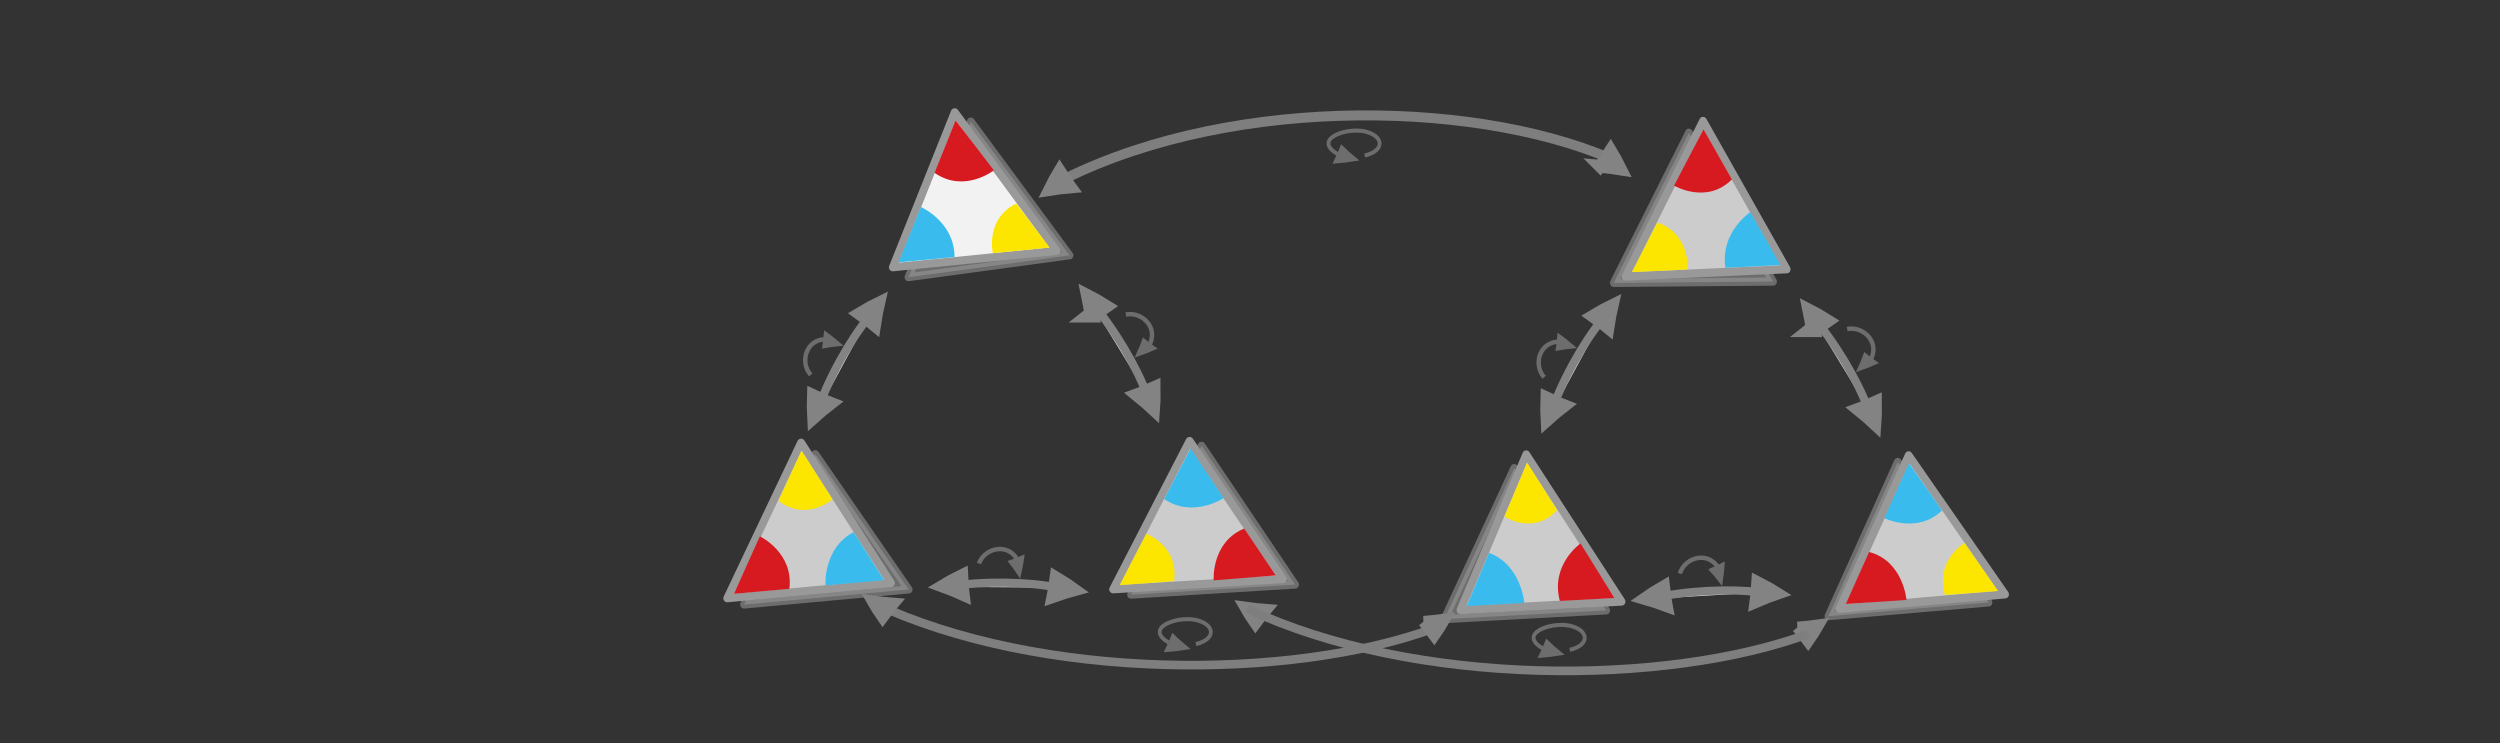 <?xml version="1.0" encoding="UTF-8" standalone="no"?>
<svg
   viewBox="0 0 595.3 177"
   version="1.1"
   id="svg290"
   sodipodi:docname="symmetry_reflection.svg"
   inkscape:version="1.2.2 (b0a8486541, 2022-12-01)"
   xmlns:inkscape="http://www.inkscape.org/namespaces/inkscape"
   xmlns:sodipodi="http://sodipodi.sourceforge.net/DTD/sodipodi-0.dtd"
   xmlns="http://www.w3.org/2000/svg"
   xmlns:svg="http://www.w3.org/2000/svg"
   xmlns:rdf="http://www.w3.org/1999/02/22-rdf-syntax-ns#"
   xmlns:cc="http://creativecommons.org/ns#"
   xmlns:dc="http://purl.org/dc/elements/1.1/">
  <rect x="0" y="0" width="595.3" height="177" fill="#333333" stroke="none"/>
  <defs
     id="defs294">
    <inkscape:perspective
       sodipodi:type="inkscape:persp3d"
       inkscape:vp_x="0 : 88.5 : 1"
       inkscape:vp_y="0 : 1000 : 0"
       inkscape:vp_z="595.3 : 88.5 : 1"
       inkscape:persp3d-origin="297.65 : 59 : 1"
       id="perspective1968" />
  </defs>
  <sodipodi:namedview
     pagecolor="#ffffff"
     bordercolor="#666666"
     borderopacity="1"
     objecttolerance="10"
     gridtolerance="10"
     guidetolerance="10"
     inkscape:pageopacity="0"
     inkscape:pageshadow="2"
     inkscape:window-width="1080"
     inkscape:window-height="1853"
     id="namedview292"
     showgrid="false"
     inkscape:zoom="1.4142136"
     inkscape:cx="440.88108"
     inkscape:cy="-144.60334"
     inkscape:window-x="0"
     inkscape:window-y="0"
     inkscape:window-maximized="1"
     inkscape:current-layer="svg290"
     showguides="true"
     inkscape:guide-bbox="true"
     inkscape:document-rotation="0"
     inkscape:showpageshadow="2"
     inkscape:pagecheckerboard="0"
     inkscape:deskcolor="#d1d1d1" />
  <g
     id="g1779"
     transform="matrix(0.447,-0.031,0.031,0.455,142.59,93.471)"
     style="display:inline">
    <path
       style="opacity:0.57;fill:#999999;stroke:#999999;stroke-width:4.165;stroke-linecap:butt;stroke-linejoin:round;stroke-miterlimit:4;stroke-dasharray:none;stroke-opacity:1"
       d="M 362.2,125.191 317.644,49.477 274.924,124.53 Z"
       id="path1725-3" />
    <path
       style="fill:#cccccc;stroke:#999999;stroke-width:4.2;stroke-linecap:butt;stroke-linejoin:round;stroke-miterlimit:4;stroke-dasharray:none;stroke-opacity:1"
       d="M 355.899,121.897 311.474,46.568 265.595,121.078 Z"
       id="path1725"
       sodipodi:nodetypes="cccc" />
    <path
       style="fill:#39bced;fill-opacity:1;stroke:#000000;stroke-width:0;stroke-linecap:butt;stroke-linejoin:miter;stroke-miterlimit:4;stroke-dasharray:none;stroke-opacity:1"
       d="m 295.924,75.922 c 14.507,11.167 31.546,1.635 31.546,1.635 L 311.684,50.552 Z"
       id="path1742"
       sodipodi:nodetypes="cccc" />
    <path
       style="fill:#d71920;fill-opacity:1;stroke:#000000;stroke-width:0;stroke-linecap:butt;stroke-linejoin:miter;stroke-miterlimit:4;stroke-dasharray:none;stroke-opacity:1"
       d="m 337.278,94.155 c -18.135,5.947 -18.061,25.877 -18.061,25.877 l 33.059,-0.334 z"
       id="path1742-6"
       sodipodi:nodetypes="cccc" />
    <path
       style="fill:#fce600;fill-opacity:1;stroke:#000000;stroke-width:0;stroke-linecap:butt;stroke-linejoin:miter;stroke-miterlimit:4;stroke-dasharray:none;stroke-opacity:1"
       d="M 298.206,119.022 C 301.983,100.862 285.178,93.346 285.178,93.346 L 269.253,119.129 Z"
       id="path1742-6-7"
       sodipodi:nodetypes="cccc" />
  </g>
  <g
     id="g1779-5"
     transform="matrix(-0.191,0.412,-0.405,-0.195,290.521,19.601)"
     style="display:inline">
    <path
       style="opacity:0.57;fill:#999999;stroke:#999999;stroke-width:4.165;stroke-linecap:butt;stroke-linejoin:round;stroke-miterlimit:4;stroke-dasharray:none;stroke-opacity:1"
       d="M 355.045,112.399 310.489,36.685 267.768,111.738 Z"
       id="path1725-3-3" />
    <path
       style="fill:#cccccc;stroke:#999999;stroke-width:4.2;stroke-linecap:butt;stroke-linejoin:round;stroke-miterlimit:4;stroke-dasharray:none;stroke-opacity:1"
       d="M 355.899,121.897 311.474,46.568 265.595,121.078 Z"
       id="path1725-5"
       sodipodi:nodetypes="cccc" />
    <path
       style="fill:#39bced;fill-opacity:1;stroke:#000000;stroke-width:0;stroke-linecap:butt;stroke-linejoin:miter;stroke-miterlimit:4;stroke-dasharray:none;stroke-opacity:1"
       d="m 295.924,75.922 c 14.507,11.167 31.546,1.635 31.546,1.635 L 311.684,50.552 Z"
       id="path1742-62"
       sodipodi:nodetypes="cccc" />
    <path
       style="fill:#d71920;fill-opacity:1;stroke:#000000;stroke-width:0;stroke-linecap:butt;stroke-linejoin:miter;stroke-miterlimit:4;stroke-dasharray:none;stroke-opacity:1"
       d="m 337.278,94.155 c -18.135,5.947 -18.061,25.877 -18.061,25.877 l 33.059,-0.334 z"
       id="path1742-6-9"
       sodipodi:nodetypes="cccc" />
    <path
       style="fill:#fce600;fill-opacity:1;stroke:#000000;stroke-width:0;stroke-linecap:butt;stroke-linejoin:miter;stroke-miterlimit:4;stroke-dasharray:none;stroke-opacity:1"
       d="M 298.206,119.022 C 301.983,100.862 285.178,93.346 285.178,93.346 L 269.253,119.129 Z"
       id="path1742-6-7-1"
       sodipodi:nodetypes="cccc" />
  </g>
  <g
     id="g1779-5-2"
     transform="matrix(-0.272,-0.363,0.356,-0.276,280.752,189.566)"
     inkscape:transform-center-x="-13.70187"
     inkscape:transform-center-y="-9.4390815"
     style="display:inline">
    <path
       style="opacity:0.57;fill:#999999;stroke:#999999;stroke-width:4.165;stroke-linecap:butt;stroke-linejoin:round;stroke-miterlimit:4;stroke-dasharray:none;stroke-opacity:1"
       d="M 346.882,125.754 302.326,50.04 259.606,125.093 Z"
       id="path1725-3-3-7" />
    <path
       style="fill:#f2f2f2;stroke:#999999;stroke-width:4.2;stroke-linecap:butt;stroke-linejoin:round;stroke-miterlimit:4;stroke-dasharray:none;stroke-opacity:1"
       d="M 355.899,121.897 311.474,46.568 265.595,121.078 Z"
       id="path1725-5-0"
       sodipodi:nodetypes="cccc" />
    <path
       style="fill:#39bced;fill-opacity:1;stroke:#000000;stroke-width:0;stroke-linecap:butt;stroke-linejoin:miter;stroke-miterlimit:4;stroke-dasharray:none;stroke-opacity:1"
       d="m 295.924,75.922 c 14.507,11.167 31.546,1.635 31.546,1.635 L 311.684,50.552 Z"
       id="path1742-62-9"
       sodipodi:nodetypes="cccc" />
    <path
       style="fill:#d71920;fill-opacity:1;stroke:#000000;stroke-width:0;stroke-linecap:butt;stroke-linejoin:miter;stroke-miterlimit:4;stroke-dasharray:none;stroke-opacity:1"
       d="m 337.278,94.155 c -18.135,5.947 -18.061,25.877 -18.061,25.877 l 33.059,-0.334 z"
       id="path1742-6-9-3"
       sodipodi:nodetypes="cccc" />
    <path
       style="fill:#fce600;fill-opacity:1;stroke:#000000;stroke-width:0;stroke-linecap:butt;stroke-linejoin:miter;stroke-miterlimit:4;stroke-dasharray:none;stroke-opacity:1"
       d="M 298.206,119.022 C 301.983,100.862 285.178,93.346 285.178,93.346 L 269.253,119.129 Z"
       id="path1742-6-7-1-6"
       sodipodi:nodetypes="cccc" />
  </g>
  <g
     id="g1779-2"
     transform="matrix(-0.437,0.034,0.039,0.465,588.789,76.189)"
     style="display:inline">
    <path
       style="opacity:0.57;fill:#999999;stroke:#999999;stroke-width:4.165;stroke-linecap:butt;stroke-linejoin:round;stroke-miterlimit:4;stroke-dasharray:none;stroke-opacity:1"
       d="M 362.2,125.191 317.644,49.477 274.924,124.53 Z"
       id="path1725-3-0" />
    <path
       style="fill:#cccccc;stroke:#999999;stroke-width:4.2;stroke-linecap:butt;stroke-linejoin:round;stroke-miterlimit:4;stroke-dasharray:none;stroke-opacity:1"
       d="M 355.899,121.897 311.474,46.568 265.595,121.078 Z"
       id="path1725-6"
       sodipodi:nodetypes="cccc" />
    <path
       style="fill:#39bced;fill-opacity:1;stroke:#000000;stroke-width:0;stroke-linecap:butt;stroke-linejoin:miter;stroke-miterlimit:4;stroke-dasharray:none;stroke-opacity:1"
       d="m 295.924,75.922 c 14.507,11.167 31.546,1.635 31.546,1.635 L 311.684,50.552 Z"
       id="path1742-1"
       sodipodi:nodetypes="cccc" />
    <path
       style="fill:#d71920;fill-opacity:1;stroke:#000000;stroke-width:0;stroke-linecap:butt;stroke-linejoin:miter;stroke-miterlimit:4;stroke-dasharray:none;stroke-opacity:1"
       d="m 337.278,94.155 c -18.135,5.947 -18.061,25.877 -18.061,25.877 l 33.059,-0.334 z"
       id="path1742-6-5"
       sodipodi:nodetypes="cccc" />
    <path
       style="fill:#fce600;fill-opacity:1;stroke:#000000;stroke-width:0;stroke-linecap:butt;stroke-linejoin:miter;stroke-miterlimit:4;stroke-dasharray:none;stroke-opacity:1"
       d="M 298.206,119.022 C 301.983,100.862 285.178,93.346 285.178,93.346 L 269.253,119.129 Z"
       id="path1742-6-7-5"
       sodipodi:nodetypes="cccc" />
  </g>
  <g
     id="g1779-5-4"
     transform="matrix(0.248,0.39,0.363,-0.257,253.611,35.761)"
     style="display:inline">
    <path
       style="opacity:0.57;fill:#999999;stroke:#999999;stroke-width:4.165;stroke-linecap:butt;stroke-linejoin:round;stroke-miterlimit:4;stroke-dasharray:none;stroke-opacity:1"
       d="M 355.045,112.399 310.489,36.685 267.768,111.738 Z"
       id="path1725-3-3-76" />
    <path
       style="fill:#cccccc;stroke:#999999;stroke-width:4.2;stroke-linecap:butt;stroke-linejoin:round;stroke-miterlimit:4;stroke-dasharray:none;stroke-opacity:1"
       d="M 355.899,121.897 311.474,46.568 265.595,121.078 Z"
       id="path1725-5-5"
       sodipodi:nodetypes="cccc" />
    <path
       style="fill:#39bced;fill-opacity:1;stroke:#000000;stroke-width:0;stroke-linecap:butt;stroke-linejoin:miter;stroke-miterlimit:4;stroke-dasharray:none;stroke-opacity:1"
       d="m 295.924,75.922 c 14.507,11.167 31.546,1.635 31.546,1.635 L 311.684,50.552 Z"
       id="path1742-62-6"
       sodipodi:nodetypes="cccc" />
    <path
       style="fill:#d71920;fill-opacity:1;stroke:#000000;stroke-width:0;stroke-linecap:butt;stroke-linejoin:miter;stroke-miterlimit:4;stroke-dasharray:none;stroke-opacity:1"
       d="m 337.278,94.155 c -18.135,5.947 -18.061,25.877 -18.061,25.877 l 33.059,-0.334 z"
       id="path1742-6-9-9"
       sodipodi:nodetypes="cccc" />
    <path
       style="fill:#fce600;fill-opacity:1;stroke:#000000;stroke-width:0;stroke-linecap:butt;stroke-linejoin:miter;stroke-miterlimit:4;stroke-dasharray:none;stroke-opacity:1"
       d="M 298.206,119.022 C 301.983,100.862 285.178,93.346 285.178,93.346 L 269.253,119.129 Z"
       id="path1742-6-7-1-3"
       sodipodi:nodetypes="cccc" />
  </g>
  <g
     id="g1779-5-2-7"
     transform="matrix(0.208,-0.408,-0.387,-0.228,378.684,201.805)"
     inkscape:transform-center-x="12.282283"
     inkscape:transform-center-y="-9.1250491"
     style="display:inline">
    <path
       style="opacity:0.57;fill:#999999;stroke:#999999;stroke-width:4.165;stroke-linecap:butt;stroke-linejoin:round;stroke-miterlimit:4;stroke-dasharray:none;stroke-opacity:1"
       d="M 346.882,125.754 302.326,50.04 259.606,125.093 Z"
       id="path1725-3-3-7-4" />
    <path
       style="fill:#cccccc;stroke:#999999;stroke-width:4.2;stroke-linecap:butt;stroke-linejoin:round;stroke-miterlimit:4;stroke-dasharray:none;stroke-opacity:1"
       d="M 355.899,121.897 311.474,46.568 265.595,121.078 Z"
       id="path1725-5-0-5"
       sodipodi:nodetypes="cccc" />
    <path
       style="fill:#39bced;fill-opacity:1;stroke:#000000;stroke-width:0;stroke-linecap:butt;stroke-linejoin:miter;stroke-miterlimit:4;stroke-dasharray:none;stroke-opacity:1"
       d="m 295.924,75.922 c 14.507,11.167 31.546,1.635 31.546,1.635 L 311.684,50.552 Z"
       id="path1742-62-9-2"
       sodipodi:nodetypes="cccc" />
    <path
       style="fill:#d71920;fill-opacity:1;stroke:#000000;stroke-width:0;stroke-linecap:butt;stroke-linejoin:miter;stroke-miterlimit:4;stroke-dasharray:none;stroke-opacity:1"
       d="m 337.278,94.155 c -18.135,5.947 -18.061,25.877 -18.061,25.877 l 33.059,-0.334 z"
       id="path1742-6-9-3-5"
       sodipodi:nodetypes="cccc" />
    <path
       style="fill:#fce600;fill-opacity:1;stroke:#000000;stroke-width:0;stroke-linecap:butt;stroke-linejoin:miter;stroke-miterlimit:4;stroke-dasharray:none;stroke-opacity:1"
       d="M 298.206,119.022 C 301.983,100.862 285.178,93.346 285.178,93.346 L 269.253,119.129 Z"
       id="path1742-6-7-1-6-4"
       sodipodi:nodetypes="cccc" />
  </g>
  <g
     id="g6027"
     transform="matrix(0.636,0,0,0.636,125.537,38.763)">
    <g
       stroke="#6d6d6d"
       fill="none"
       stroke-width="6.389"
       stroke-miterlimit="10"
       id="g3795-7"
       transform="matrix(-0.348,0,0,0.371,434.825,-88.583)"
       style="display:inline">
      <path
         d="m 372.157,227.667 c -2.167,1.984 -4.515,3.918 -6.972,5.836 3.368,0.49 6.838,0.869 10.409,1.138 -1.211,-2.432 -2.305,-4.284 -3.438,-6.973 z"
         stroke-width="8.945"
         id="path3791-5" />
      <path
         d="m 348.479,231.447 c -22.2,-4.887 -20.939,-20.195 0.782,-24.506 20.961,-3.717 54.995,8.516 28.472,22.943"
         stroke-width="4.106"
         paint-order="markers fill stroke"
         id="path3793-3"
         sodipodi:nodetypes="ccc" />
    </g>
    <g
       style="display:inline;fill:#dddddd;stroke:#838383;stroke-width:9.65;stroke-miterlimit:10;stroke-dasharray:none"
       id="g1482-5-6-0-7-8"
       transform="matrix(0.329,0.122,-0.105,0.367,325.419,-112.6)">
      <path
         style="fill:none;stroke:#7e7e7e;stroke-width:9.65;stroke-linecap:butt;stroke-linejoin:miter;stroke-miterlimit:10;stroke-dasharray:none;stroke-opacity:1"
         d="M -261.36,418.061 C -115.65,277.082 143.337,192.859 307.734,200.216"
         id="path1674-3-8-3-3"
         inkscape:connector-curvature="0"
         sodipodi:nodetypes="cc" />
      <path
         style="stroke-width:12.658;stroke-miterlimit:10;stroke-dasharray:none"
         inkscape:connector-curvature="0"
         id="path1478-9-3-8-5-8"
         d="m 299.032,210.91 c 7.24,-1.824 14.708,-3.346 22.334,-4.715 -5.001,-4.701 -10.372,-9.278 -16.115,-13.733 -2.148,6.446 -3.485,11.543 -6.219,18.448 z"
         sodipodi:nodetypes="cccc"
         inkscape:transform-center-x="0.70783982"
         inkscape:transform-center-y="5.0511713" />
      <path
         style="display:inline;fill:#dddddd;stroke:#838383;stroke-width:12.658;stroke-miterlimit:10;stroke-dasharray:none"
         inkscape:connector-curvature="0"
         id="path1478-9-3-8-5-8-1"
         d="m -239.873,410.972 c -6.906,2.865 -13.823,6.11 -20.778,9.574 1.32,-6.796 3.01,-13.714 5.072,-20.755 5.467,3.922 9.499,7.24 15.706,11.181 z"
         sodipodi:nodetypes="cccc"
         inkscape:transform-center-x="-0.7078397"
         inkscape:transform-center-y="5.0511707" />
    </g>
    <g
       id="g1978">
      <g
         style="display:inline;fill:#dddddd;stroke:#838383;stroke-width:9.65;stroke-miterlimit:10;stroke-dasharray:none"
         id="g1482-5-6-0-7-8-3"
         transform="matrix(0.329,-0.105,-0.105,-0.318,259.377,270.24)">
        <path
           style="fill:none;stroke:#7e7e7e;stroke-width:9.65;stroke-linecap:butt;stroke-linejoin:miter;stroke-miterlimit:10;stroke-dasharray:none;stroke-opacity:1"
           d="M -261.36,418.061 C -115.65,277.082 143.337,192.859 307.734,200.216"
           id="path1674-3-8-3-3-7"
           inkscape:connector-curvature="0"
           sodipodi:nodetypes="cc" />
        <path
           style="stroke-width:12.658;stroke-miterlimit:10;stroke-dasharray:none"
           inkscape:connector-curvature="0"
           id="path1478-9-3-8-5-8-6"
           d="m 299.032,210.91 c 7.24,-1.824 14.708,-3.346 22.334,-4.715 -5.001,-4.701 -10.372,-9.278 -16.115,-13.733 -2.148,6.446 -3.485,11.543 -6.219,18.448 z"
           sodipodi:nodetypes="cccc"
           inkscape:transform-center-x="0.70783982"
           inkscape:transform-center-y="5.0511713" />
        <path
           style="display:inline;fill:#dddddd;stroke:#838383;stroke-width:12.658;stroke-miterlimit:10;stroke-dasharray:none"
           inkscape:connector-curvature="0"
           id="path1478-9-3-8-5-8-6-92"
           d="m -240.632,410.441 c -6.906,2.865 -13.823,6.11 -20.778,9.574 1.32,-6.796 3.01,-13.714 5.072,-20.755 5.467,3.922 9.499,7.24 15.706,11.181 z"
           sodipodi:nodetypes="cccc"
           inkscape:transform-center-x="-0.70783974"
           inkscape:transform-center-y="5.0511718" />
      </g>
      <g
         stroke="#6d6d6d"
         fill="none"
         stroke-width="6.389"
         stroke-miterlimit="10"
         id="g3795-7-5"
         transform="matrix(-0.348,0,0,0.371,371.633,94.332)"
         style="display:inline">
        <path
           d="m 372.157,227.667 c -2.167,1.984 -4.515,3.918 -6.972,5.836 3.368,0.49 6.838,0.869 10.409,1.138 -1.211,-2.432 -2.305,-4.284 -3.438,-6.973 z"
           stroke-width="8.945"
           id="path3791-5-3" />
        <path
           d="m 348.479,231.447 c -22.2,-4.887 -20.939,-20.195 0.782,-24.506 20.961,-3.717 54.995,8.516 28.472,22.943"
           stroke-width="4.106"
           paint-order="markers fill stroke"
           id="path3793-3-5"
           sodipodi:nodetypes="ccc" />
      </g>
    </g>
    <g
       id="g1978-6"
       transform="translate(139.985,2.158)">
      <g
         style="display:inline;fill:#dddddd;stroke:#838383;stroke-width:9.65;stroke-miterlimit:10;stroke-dasharray:none"
         id="g1482-5-6-0-7-8-3-2"
         transform="matrix(0.329,-0.105,-0.105,-0.318,259.377,270.24)">
        <path
           style="stroke-width:12.658;stroke-miterlimit:10;stroke-dasharray:none"
           inkscape:connector-curvature="0"
           id="path1478-9-3-8-5-8-6-9"
           d="m 299.032,210.91 c 7.24,-1.824 14.708,-3.346 22.334,-4.715 -5.001,-4.701 -10.372,-9.278 -16.115,-13.733 -2.148,6.446 -3.485,11.543 -6.219,18.448 z"
           sodipodi:nodetypes="cccc"
           inkscape:transform-center-x="0.70783982"
           inkscape:transform-center-y="5.0511713" />
        <path
           style="display:inline;fill:#dddddd;stroke:#838383;stroke-width:12.658;stroke-miterlimit:10;stroke-dasharray:none"
           inkscape:connector-curvature="0"
           id="path1478-9-3-8-5-8-6-9-4"
           d="m -241.96,410.331 c -6.906,2.865 -13.823,6.11 -20.778,9.574 1.32,-6.796 3.01,-13.714 5.072,-20.755 5.467,3.922 9.499,7.24 15.706,11.181 z"
           sodipodi:nodetypes="cccc"
           inkscape:transform-center-x="-0.70783974"
           inkscape:transform-center-y="5.0511711" />
        <path
           style="fill:none;stroke:#7e7e7e;stroke-width:9.65;stroke-linecap:butt;stroke-linejoin:miter;stroke-miterlimit:10;stroke-dasharray:none;stroke-opacity:1"
           d="M -261.36,418.061 C -115.65,277.082 143.337,192.859 307.734,200.216"
           id="path1674-3-8-3-3-7-1"
           inkscape:connector-curvature="0"
           sodipodi:nodetypes="cc" />
      </g>
      <g
         stroke="#6d6d6d"
         fill="none"
         stroke-width="6.389"
         stroke-miterlimit="10"
         id="g3795-7-5-2"
         transform="matrix(-0.348,0,0,0.371,371.633,94.332)"
         style="display:inline">
        <path
           d="m 372.157,227.667 c -2.167,1.984 -4.515,3.918 -6.972,5.836 3.368,0.49 6.838,0.869 10.409,1.138 -1.211,-2.432 -2.305,-4.284 -3.438,-6.973 z"
           stroke-width="8.945"
           id="path3791-5-3-7" />
        <path
           d="m 348.479,231.447 c -22.2,-4.887 -20.939,-20.195 0.782,-24.506 20.961,-3.717 54.995,8.516 28.472,22.943"
           stroke-width="4.106"
           paint-order="markers fill stroke"
           id="path3793-3-5-0"
           sodipodi:nodetypes="ccc" />
      </g>
    </g>
  </g>
  <g
     id="g14254"
     transform="matrix(0.652,0.002,-0.002,0.652,149.88,73.371)">
    <g
       style="display:inline;fill:#dddddd;stroke:#838383;stroke-width:6.389;stroke-miterlimit:10"
       id="g1482-7-0-7"
       transform="matrix(0.185,-0.326,0.299,0.167,-35.694,64.123)">
      <path
         style="stroke-width:35.526"
         inkscape:connector-curvature="0"
         id="path1478-7-9-9"
         transform="matrix(0.477,-0.029,0.032,0.429,147.58,197.367)"
         d="m 315.1,101.79 c 10.682,-4.135 21.77,-7.738 33.127,-11.074 -8.518,-8.139 -17.577,-16.01 -27.178,-23.616 -2.04,12.119 -3.103,21.663 -5.949,34.69 z" />
      <path
         style="display:inline;fill:#dddddd;stroke:#838383;stroke-width:16.098;stroke-miterlimit:10"
         inkscape:connector-curvature="0"
         id="path1478-7-9-9-0"
         d="m 208.959,232.485 c -4.887,-2.224 -9.993,-4.238 -15.238,-6.149 4.43,-3.116 9.106,-6.095 14.026,-8.937 0.405,5.269 0.466,9.395 1.212,15.086 z" />
      <path
         style="stroke-width:10.649;paint-order:markers fill stroke"
         inkscape:connector-curvature="0"
         id="path1480-1-3-2"
         transform="matrix(0.896,0,0,0.817,18.384,154.236)"
         d="m 197.036,89.49 c 39.237,-9.724 89.303,-9.828 120.462,-3.317" />
    </g>
    <g
       stroke="#6d6d6d"
       fill="none"
       stroke-width="6.389"
       stroke-miterlimit="10"
       id="g3795-7-1-11-9"
       transform="matrix(0.195,-0.242,0.242,0.195,-54.52,63.742)"
       style="display:inline">
      <path
         d="m 383.055,214.344 c 2.235,1.907 4.443,4.001 6.646,6.203 0.073,-3.403 0.024,-6.893 -0.147,-10.47 -2.265,1.5 -3.969,2.813 -6.499,4.267 z"
         stroke-width="8.945"
         id="path3791-5-0-59-7"
         inkscape:transform-center-x="-1.4935855"
         inkscape:transform-center-y="1.2119177" />
      <path
         d="m 343,222.792 c 3.516,-21.151 33.051,-32.205 46.554,-8.173"
         stroke-width="5.24"
         paint-order="markers fill stroke"
         id="path3793-3-6-7-3"
         sodipodi:nodetypes="cc" />
    </g>
  </g>
  <g
     id="g14254-8"
     transform="matrix(-0.33,0.563,-0.563,-0.33,303.569,45.561)">
    <g
       style="display:inline;fill:#dddddd;stroke:#838383;stroke-width:6.389;stroke-miterlimit:10"
       id="g1482-7-0-7-4"
       transform="matrix(0.185,-0.326,0.299,0.167,-35.694,64.123)">
      <path
         style="stroke-width:35.526"
         inkscape:connector-curvature="0"
         id="path1478-7-9-9-5"
         transform="matrix(0.477,-0.029,0.032,0.429,147.58,197.367)"
         d="m 315.1,101.79 c 10.682,-4.135 21.77,-7.738 33.127,-11.074 -8.518,-8.139 -17.577,-16.01 -27.178,-23.616 -2.04,12.119 -3.103,21.663 -5.949,34.69 z" />
      <path
         style="display:inline;fill:#dddddd;stroke:#838383;stroke-width:16.098;stroke-miterlimit:10"
         inkscape:connector-curvature="0"
         id="path1478-7-9-9-0-0"
         d="m 208.959,232.485 c -4.887,-2.224 -9.993,-4.238 -15.238,-6.149 4.43,-3.116 9.106,-6.095 14.026,-8.937 0.405,5.269 0.466,9.395 1.212,15.086 z" />
      <path
         style="stroke-width:10.649;paint-order:markers fill stroke"
         inkscape:connector-curvature="0"
         id="path1480-1-3-2-3"
         transform="matrix(0.896,0,0,0.817,18.384,154.236)"
         d="m 197.036,89.49 c 39.237,-9.724 89.303,-9.828 120.462,-3.317" />
    </g>
    <g
       stroke="#6d6d6d"
       fill="none"
       stroke-width="6.389"
       stroke-miterlimit="10"
       id="g3795-7-1-11-9-6"
       transform="matrix(0.195,-0.242,0.242,0.195,-54.52,63.742)"
       style="display:inline">
      <path
         d="m 383.055,214.344 c 2.235,1.907 4.443,4.001 6.646,6.203 0.073,-3.403 0.024,-6.893 -0.147,-10.47 -2.265,1.5 -3.969,2.813 -6.499,4.267 z"
         stroke-width="8.945"
         id="path3791-5-0-59-7-1"
         inkscape:transform-center-x="-1.4935855"
         inkscape:transform-center-y="1.2119177" />
      <path
         d="m 343,222.792 c 3.516,-21.151 33.051,-32.205 46.554,-8.173"
         stroke-width="5.24"
         paint-order="markers fill stroke"
         id="path3793-3-6-7-3-0"
         sodipodi:nodetypes="cc" />
    </g>
  </g>
  <g
     id="g14254-8-6"
     transform="matrix(0.305,0.577,-0.577,0.305,226.845,88.552)">
    <g
       style="display:inline;fill:#dddddd;stroke:#838383;stroke-width:6.389;stroke-miterlimit:10"
       id="g1482-7-0-7-4-3"
       transform="matrix(0.185,-0.326,0.299,0.167,-35.694,64.123)">
      <path
         style="stroke-width:35.526"
         inkscape:connector-curvature="0"
         id="path1478-7-9-9-5-2"
         transform="matrix(0.477,-0.029,0.032,0.429,147.58,197.367)"
         d="m 315.1,101.79 c 10.682,-4.135 21.77,-7.738 33.127,-11.074 -8.518,-8.139 -17.577,-16.01 -27.178,-23.616 -2.04,12.119 -3.103,21.663 -5.949,34.69 z" />
      <path
         style="display:inline;fill:#dddddd;stroke:#838383;stroke-width:16.098;stroke-miterlimit:10"
         inkscape:connector-curvature="0"
         id="path1478-7-9-9-0-0-0"
         d="m 208.959,232.485 c -4.887,-2.224 -9.993,-4.238 -15.238,-6.149 4.43,-3.116 9.106,-6.095 14.026,-8.937 0.405,5.269 0.466,9.395 1.212,15.086 z" />
      <path
         style="stroke-width:10.649;paint-order:markers fill stroke"
         inkscape:connector-curvature="0"
         id="path1480-1-3-2-3-6"
         transform="matrix(0.896,0,0,0.817,18.384,154.236)"
         d="m 197.036,89.49 c 39.237,-9.724 89.303,-9.828 120.462,-3.317" />
    </g>
    <g
       stroke="#6d6d6d"
       fill="none"
       stroke-width="6.389"
       stroke-miterlimit="10"
       id="g3795-7-1-11-9-6-1"
       transform="matrix(0.195,-0.242,0.242,0.195,-54.52,63.742)"
       style="display:inline">
      <path
         d="m 383.055,214.344 c 2.235,1.907 4.443,4.001 6.646,6.203 0.073,-3.403 0.024,-6.893 -0.147,-10.47 -2.265,1.5 -3.969,2.813 -6.499,4.267 z"
         stroke-width="8.945"
         id="path3791-5-0-59-7-1-5"
         inkscape:transform-center-x="-1.4935855"
         inkscape:transform-center-y="1.2119177" />
      <path
         d="m 343,222.792 c 3.516,-21.151 33.051,-32.205 46.554,-8.173"
         stroke-width="5.24"
         paint-order="markers fill stroke"
         id="path3793-3-6-7-3-0-5"
         sodipodi:nodetypes="cc" />
    </g>
  </g>
  <g
     id="g14254-4"
     transform="matrix(0.652,0.002,-0.002,0.652,324.527,73.941)">
    <g
       style="display:inline;fill:#dddddd;stroke:#838383;stroke-width:6.389;stroke-miterlimit:10"
       id="g1482-7-0-7-7"
       transform="matrix(0.185,-0.326,0.299,0.167,-35.694,64.123)">
      <path
         style="stroke-width:35.526"
         inkscape:connector-curvature="0"
         id="path1478-7-9-9-6"
         transform="matrix(0.477,-0.029,0.032,0.429,147.58,197.367)"
         d="m 315.1,101.79 c 10.682,-4.135 21.77,-7.738 33.127,-11.074 -8.518,-8.139 -17.577,-16.01 -27.178,-23.616 -2.04,12.119 -3.103,21.663 -5.949,34.69 z" />
      <path
         style="display:inline;fill:#dddddd;stroke:#838383;stroke-width:16.098;stroke-miterlimit:10"
         inkscape:connector-curvature="0"
         id="path1478-7-9-9-0-5"
         d="m 208.959,232.485 c -4.887,-2.224 -9.993,-4.238 -15.238,-6.149 4.43,-3.116 9.106,-6.095 14.026,-8.937 0.405,5.269 0.466,9.395 1.212,15.086 z" />
      <path
         style="stroke-width:10.649;paint-order:markers fill stroke"
         inkscape:connector-curvature="0"
         id="path1480-1-3-2-6"
         transform="matrix(0.896,0,0,0.817,18.384,154.236)"
         d="m 197.036,89.49 c 39.237,-9.724 89.303,-9.828 120.462,-3.317" />
    </g>
    <g
       stroke="#6d6d6d"
       fill="none"
       stroke-width="6.389"
       stroke-miterlimit="10"
       id="g3795-7-1-11-9-9"
       transform="matrix(0.195,-0.242,0.242,0.195,-54.52,63.742)"
       style="display:inline">
      <path
         d="m 383.055,214.344 c 2.235,1.907 4.443,4.001 6.646,6.203 0.073,-3.403 0.024,-6.893 -0.147,-10.47 -2.265,1.5 -3.969,2.813 -6.499,4.267 z"
         stroke-width="8.945"
         id="path3791-5-0-59-7-3"
         inkscape:transform-center-x="-1.4935855"
         inkscape:transform-center-y="1.2119177" />
      <path
         d="m 343,222.792 c 3.516,-21.151 33.051,-32.205 46.554,-8.173"
         stroke-width="5.24"
         paint-order="markers fill stroke"
         id="path3793-3-6-7-3-7"
         sodipodi:nodetypes="cc" />
    </g>
  </g>
  <g
     id="g14254-8-4"
     transform="matrix(-0.33,0.563,-0.563,-0.33,475.333,49.014)">
    <g
       style="display:inline;fill:#dddddd;stroke:#838383;stroke-width:6.389;stroke-miterlimit:10"
       id="g1482-7-0-7-4-5"
       transform="matrix(0.185,-0.326,0.299,0.167,-35.694,64.123)">
      <path
         style="stroke-width:35.526"
         inkscape:connector-curvature="0"
         id="path1478-7-9-9-5-25"
         transform="matrix(0.477,-0.029,0.032,0.429,147.58,197.367)"
         d="m 315.1,101.79 c 10.682,-4.135 21.77,-7.738 33.127,-11.074 -8.518,-8.139 -17.577,-16.01 -27.178,-23.616 -2.04,12.119 -3.103,21.663 -5.949,34.69 z" />
      <path
         style="display:inline;fill:#dddddd;stroke:#838383;stroke-width:16.098;stroke-miterlimit:10"
         inkscape:connector-curvature="0"
         id="path1478-7-9-9-0-0-4"
         d="m 208.959,232.485 c -4.887,-2.224 -9.993,-4.238 -15.238,-6.149 4.43,-3.116 9.106,-6.095 14.026,-8.937 0.405,5.269 0.466,9.395 1.212,15.086 z" />
      <path
         style="stroke-width:10.649;paint-order:markers fill stroke"
         inkscape:connector-curvature="0"
         id="path1480-1-3-2-3-7"
         transform="matrix(0.896,0,0,0.817,18.384,154.236)"
         d="m 197.036,89.49 c 39.237,-9.724 89.303,-9.828 120.462,-3.317" />
    </g>
    <g
       stroke="#6d6d6d"
       fill="none"
       stroke-width="6.389"
       stroke-miterlimit="10"
       id="g3795-7-1-11-9-6-4"
       transform="matrix(0.195,-0.242,0.242,0.195,-54.52,63.742)"
       style="display:inline">
      <path
         d="m 383.055,214.344 c 2.235,1.907 4.443,4.001 6.646,6.203 0.073,-3.403 0.024,-6.893 -0.147,-10.47 -2.265,1.5 -3.969,2.813 -6.499,4.267 z"
         stroke-width="8.945"
         id="path3791-5-0-59-7-1-4"
         inkscape:transform-center-x="-1.4935855"
         inkscape:transform-center-y="1.2119177" />
      <path
         d="m 343,222.792 c 3.516,-21.151 33.051,-32.205 46.554,-8.173"
         stroke-width="5.24"
         paint-order="markers fill stroke"
         id="path3793-3-6-7-3-0-3"
         sodipodi:nodetypes="cc" />
    </g>
  </g>
  <g
     id="g14254-8-6-0"
     transform="matrix(0.343,0.555,-0.555,0.343,390.7,91.5)">
    <g
       style="display:inline;fill:#dddddd;stroke:#838383;stroke-width:6.389;stroke-miterlimit:10"
       id="g1482-7-0-7-4-3-7"
       transform="matrix(0.185,-0.326,0.299,0.167,-35.694,64.123)">
      <path
         style="stroke-width:35.526"
         inkscape:connector-curvature="0"
         id="path1478-7-9-9-5-2-8"
         transform="matrix(0.477,-0.029,0.032,0.429,147.58,197.367)"
         d="m 315.1,101.79 c 10.682,-4.135 21.77,-7.738 33.127,-11.074 -8.518,-8.139 -17.577,-16.01 -27.178,-23.616 -2.04,12.119 -3.103,21.663 -5.949,34.69 z" />
      <path
         style="display:inline;fill:#dddddd;stroke:#838383;stroke-width:16.098;stroke-miterlimit:10"
         inkscape:connector-curvature="0"
         id="path1478-7-9-9-0-0-0-6"
         d="m 208.959,232.485 c -4.887,-2.224 -9.993,-4.238 -15.238,-6.149 4.43,-3.116 9.106,-6.095 14.026,-8.937 0.405,5.269 0.466,9.395 1.212,15.086 z" />
      <path
         style="stroke-width:10.649;paint-order:markers fill stroke"
         inkscape:connector-curvature="0"
         id="path1480-1-3-2-3-6-8"
         transform="matrix(0.896,0,0,0.817,18.384,154.236)"
         d="m 197.036,89.49 c 39.237,-9.724 89.303,-9.828 120.462,-3.317" />
    </g>
    <g
       stroke="#6d6d6d"
       fill="none"
       stroke-width="6.389"
       stroke-miterlimit="10"
       id="g3795-7-1-11-9-6-1-8"
       transform="matrix(0.195,-0.242,0.242,0.195,-54.52,63.742)"
       style="display:inline">
      <path
         d="m 383.055,214.344 c 2.235,1.907 4.443,4.001 6.646,6.203 0.073,-3.403 0.024,-6.893 -0.147,-10.47 -2.265,1.5 -3.969,2.813 -6.499,4.267 z"
         stroke-width="8.945"
         id="path3791-5-0-59-7-1-5-4"
         inkscape:transform-center-x="-1.4935855"
         inkscape:transform-center-y="1.2119177" />
      <path
         d="m 343,222.792 c 3.516,-21.151 33.051,-32.205 46.554,-8.173"
         stroke-width="5.24"
         paint-order="markers fill stroke"
         id="path3793-3-6-7-3-0-5-3"
         sodipodi:nodetypes="cc" />
    </g>
  </g>
</svg>

